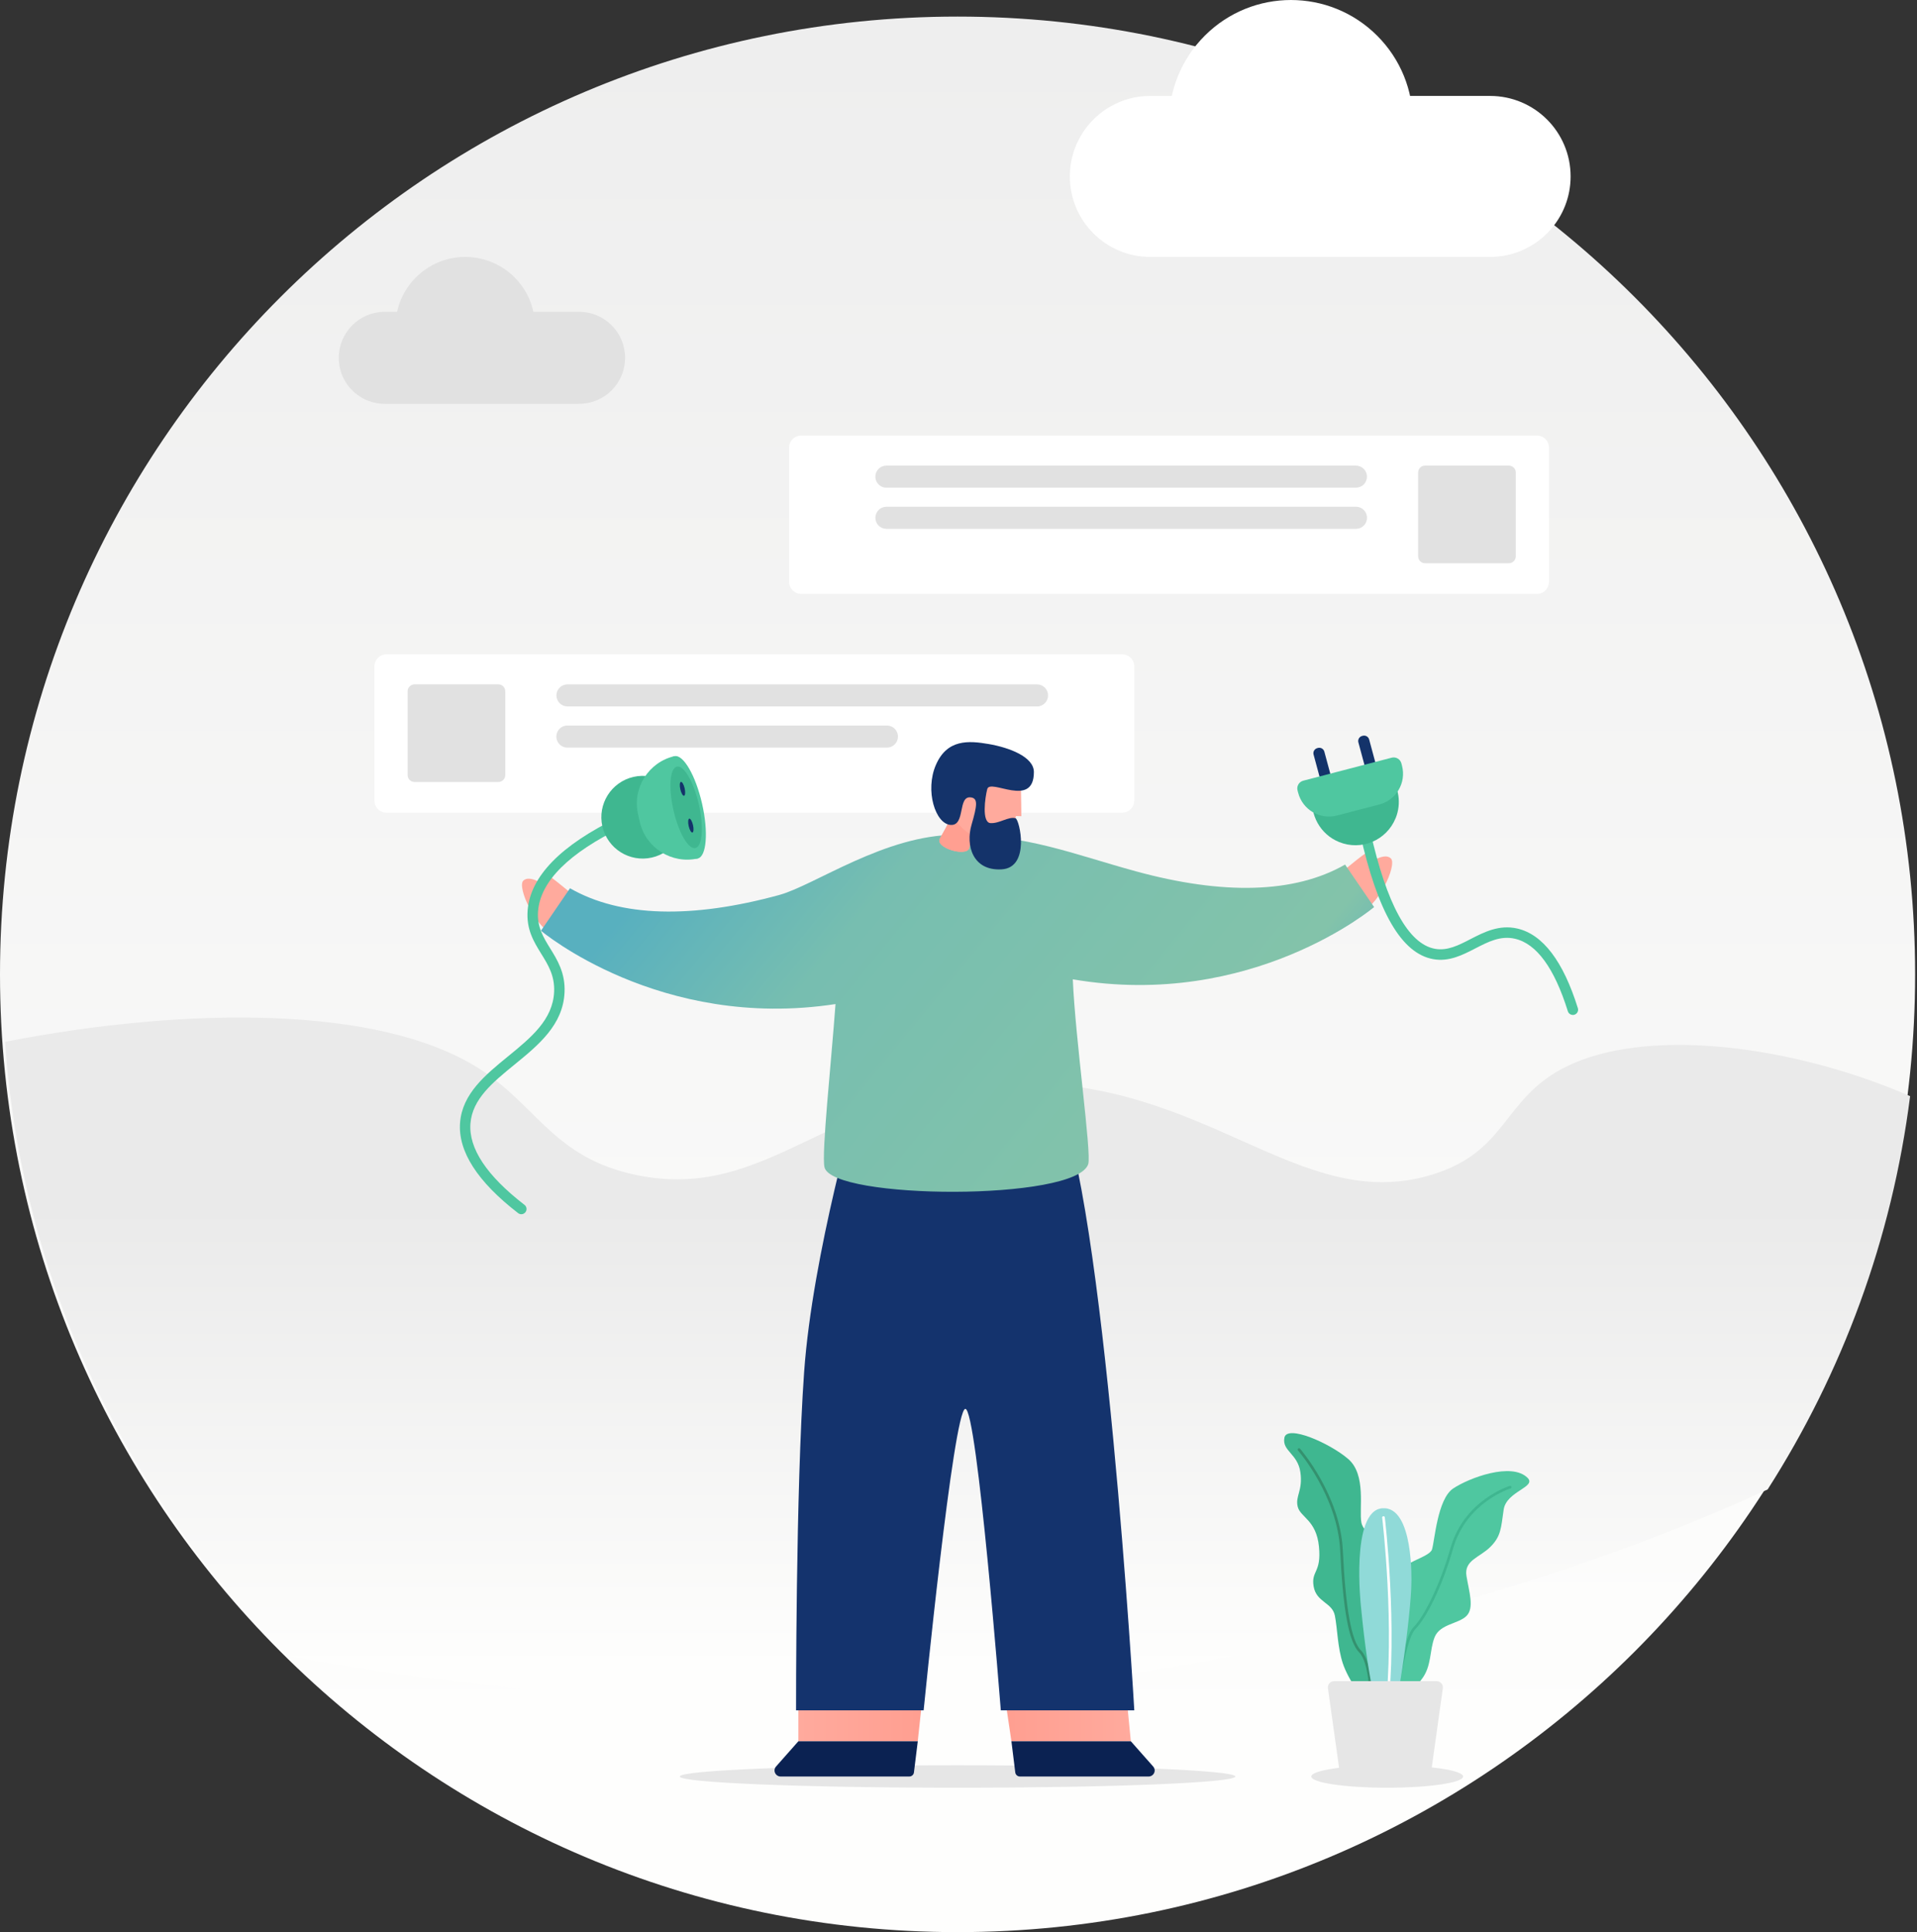 <svg width="261" height="263" viewBox="0 0 261 263" fill="none" xmlns="http://www.w3.org/2000/svg">
<rect x="0" y="0" width="261" height="263" fill="#333333" stroke="none"/>
<g clip-path="url(#clip0_9690_166304)">
<path d="M130.371 263.001C202.373 263.001 260.743 204.631 260.743 132.629C260.743 60.627 202.373 2.258 130.371 2.258C58.369 2.258 0 60.627 0 132.629C0 204.631 58.369 263.001 130.371 263.001Z" fill="url(#paint0_linear_9690_166304)"/>
<path d="M260.057 149.207C245.689 142.93 226.983 139.925 215.301 144.302C204.339 148.412 206.101 156.565 194.852 159.931C176.699 165.365 164.121 146.531 137.11 147.426C113.075 148.221 104.746 163.737 86.587 159.931C75.263 157.56 73.12 150.397 65.057 145.345C51.551 136.877 25.621 136.968 0.691 141.811C2.962 174.433 17.23 203.749 39.117 225.374C63.738 229.927 90.526 232.361 116.661 231.389C162.583 229.684 209.029 217.388 240.665 202.744C250.79 186.905 257.585 168.732 260.062 149.207H260.057Z" fill="url(#paint1_linear_9690_166304)"/>
<path d="M168.188 241.818C168.188 242.665 151.259 243.346 130.371 243.346C109.484 243.346 92.554 242.661 92.554 241.818C92.554 240.975 109.484 240.289 130.371 240.289C151.259 240.289 168.188 240.975 168.188 241.818Z" fill="#E6E6E6"/>
<path d="M199.2 241.818C199.2 242.665 194.576 243.346 188.866 243.346C183.156 243.346 178.532 242.661 178.532 241.818C178.532 240.975 183.156 240.289 188.866 240.289C194.576 240.289 199.2 240.975 199.2 241.818Z" fill="#E6E6E6"/>
<path d="M174.875 195.691C174.513 197.501 176.684 197.863 177.046 200.391C177.408 202.92 176.322 203.644 176.684 205.092C177.046 206.539 179.218 206.901 179.575 210.516C179.937 214.13 178.489 213.768 178.851 215.94C179.213 218.112 181.385 218.112 181.742 219.916C182.099 221.721 182.104 224.255 182.827 226.426C183.551 228.598 185.718 231.851 186.804 231.851C187.89 231.851 190.78 225.703 190.057 223.898C189.333 222.093 188.247 221.726 188.247 220.283C188.247 218.84 189.695 215.221 189.333 212.687C188.971 210.154 185.718 209.073 185.356 207.263C184.994 205.454 186.08 200.753 183.547 198.586C181.013 196.42 175.232 193.886 174.87 195.696L174.875 195.691Z" fill="#3FB790"/>
<path d="M186.642 231.232C186.542 231.232 186.461 231.151 186.461 231.051C186.461 231.003 186.428 226.303 185.052 224.927C183.656 223.531 182.856 219.255 182.466 211.068C182.113 203.63 176.78 197.501 176.727 197.439C176.66 197.363 176.67 197.248 176.741 197.182C176.818 197.115 176.932 197.125 176.999 197.196C177.051 197.258 182.47 203.477 182.828 211.049C183.209 219.031 183.994 223.36 185.304 224.669C186.785 226.151 186.818 230.846 186.818 231.046C186.818 231.146 186.737 231.227 186.637 231.227L186.642 231.232Z" fill="#34916F"/>
<path d="M207.977 201.162C209.253 202.438 205.086 202.971 204.724 205.5C204.362 208.029 204.362 209.115 202.915 210.562C201.467 212.01 199.3 212.372 199.662 214.539C200.024 216.711 200.748 218.877 199.662 219.963C198.576 221.049 196.048 221.049 195.324 222.854C194.6 224.659 194.962 226.83 193.514 228.64C192.066 230.45 189.899 234.064 188.09 233.34C186.28 232.616 187.366 224.302 188.09 222.854C188.814 221.406 189.538 220.32 189.538 219.239C189.538 218.158 189.176 216.349 189.899 214.539C190.623 212.729 194.6 212.005 194.962 210.924C195.324 209.843 195.686 204.052 197.852 202.61C200.019 201.167 205.805 198.995 207.977 201.162Z" fill="#4FC7A0"/>
<path d="M188.647 232.727C188.614 232.727 188.585 232.717 188.552 232.703C188.466 232.65 188.437 232.541 188.49 232.455C188.504 232.431 189.952 230.007 190.257 228.783C190.338 228.469 190.433 227.988 190.542 227.436C190.942 225.426 191.547 222.397 192.476 221.464C193.824 220.116 195.981 215.983 197.49 210.696C199.352 204.182 205.505 202.277 205.567 202.258C205.662 202.229 205.762 202.282 205.791 202.382C205.82 202.477 205.767 202.577 205.672 202.605C205.61 202.624 199.643 204.477 197.838 210.796C196.309 216.144 194.114 220.34 192.728 221.721C191.876 222.574 191.261 225.659 190.895 227.507C190.785 228.064 190.69 228.545 190.609 228.869C190.29 230.145 188.861 232.536 188.799 232.636C188.766 232.693 188.704 232.722 188.642 232.722L188.647 232.727Z" fill="#3FB690"/>
<path d="M188.185 205.306C183.847 205.668 185.294 218.683 185.294 218.683C186.38 229.894 187.828 234.956 188.909 235.318C189.99 235.68 192.162 219.407 192.162 215.431C192.162 215.431 192.524 204.944 188.185 205.306Z" fill="#90DAD8"/>
<path d="M188.728 233.507C188.728 233.507 188.714 233.507 188.704 233.507C188.604 233.492 188.533 233.407 188.547 233.307C189.976 221.53 188.204 206.738 188.185 206.59C188.171 206.49 188.242 206.4 188.342 206.39C188.437 206.376 188.533 206.448 188.542 206.548C188.561 206.695 190.338 221.53 188.904 233.35C188.895 233.44 188.814 233.507 188.723 233.507H188.728Z" fill="white"/>
<path d="M194.119 241.741H183.118C182.751 241.741 182.442 241.517 182.399 241.222L180.799 229.811C180.727 229.297 181.127 228.84 181.646 228.84H195.595C196.114 228.84 196.514 229.297 196.443 229.811L194.843 241.222C194.8 241.517 194.49 241.741 194.124 241.741H194.119Z" fill="#E6E6E6"/>
<path d="M78.849 54.975H52.39C50.842 54.975 49.427 54.413 48.332 53.484C46.98 52.337 46.122 50.622 46.122 48.708C46.122 46.979 46.822 45.412 47.956 44.279C49.089 43.145 50.656 42.445 52.385 42.445H78.844C80.573 42.445 82.139 43.145 83.273 44.279C84.406 45.412 85.106 46.979 85.106 48.708C85.106 50.436 84.406 52.003 83.273 53.137C82.139 54.27 80.573 54.97 78.844 54.97L78.849 54.975Z" fill="#E1E1E1"/>
<path d="M72.581 46.672C73.797 41.57 70.646 36.449 65.545 35.234C60.443 34.018 55.322 37.169 54.106 42.27C52.891 47.372 56.042 52.493 61.143 53.709C66.245 54.924 71.366 51.773 72.581 46.672Z" fill="#E1E1E1"/>
<path d="M202.881 34.974H156.616C153.592 34.974 150.849 33.746 148.868 31.765C146.887 29.784 145.658 27.041 145.658 24.017C145.658 21.859 146.282 19.845 147.358 18.149C149.301 15.087 152.721 13.059 156.616 13.059H202.881C205.905 13.059 208.648 14.287 210.63 16.268C212.611 18.249 213.839 20.992 213.839 24.017C213.839 26.84 212.773 29.412 211.02 31.355C209.015 33.579 206.11 34.974 202.881 34.974Z" fill="white"/>
<path d="M187.503 28.34C193.986 21.857 193.987 11.346 187.503 4.863C181.02 -1.62 170.509 -1.62 164.026 4.863C157.543 11.346 157.543 21.857 164.026 28.34C170.509 34.824 181.02 34.824 187.503 28.34Z" fill="white"/>
<path d="M109.084 80.848H209.249C209.753 80.848 210.206 80.619 210.511 80.257C210.749 79.972 210.896 79.605 210.896 79.2V60.937C210.896 60.537 210.753 60.165 210.511 59.88C210.211 59.518 209.758 59.289 209.249 59.289H109.084C108.713 59.289 108.365 59.413 108.089 59.622C107.694 59.922 107.436 60.399 107.436 60.932V79.195C107.436 79.619 107.598 80.01 107.865 80.3C108.165 80.633 108.598 80.838 109.084 80.838V80.848Z" fill="white"/>
<path d="M194.019 76.668H205.429C205.691 76.668 205.924 76.564 206.096 76.392C206.267 76.221 206.372 75.987 206.372 75.725V64.315C206.372 64.125 206.315 63.948 206.22 63.806C206.053 63.548 205.763 63.377 205.429 63.377H194.019C193.79 63.377 193.576 63.458 193.414 63.596C193.209 63.767 193.081 64.025 193.081 64.315V75.725C193.081 75.987 193.185 76.221 193.357 76.392C193.528 76.564 193.762 76.668 194.024 76.668H194.019Z" fill="#E1E1E1"/>
<path d="M120.685 66.381H184.613C185.028 66.381 185.404 66.214 185.675 65.943C185.947 65.671 186.113 65.295 186.113 64.881C186.113 64.481 185.956 64.114 185.699 63.848C185.423 63.557 185.037 63.381 184.609 63.381H120.68C120.266 63.381 119.89 63.547 119.618 63.819C119.347 64.09 119.18 64.467 119.18 64.881C119.18 65.176 119.266 65.452 119.413 65.686C119.68 66.105 120.152 66.386 120.685 66.386V66.381Z" fill="#E1E1E1"/>
<path d="M120.685 71.985H184.613C185.099 71.985 185.532 71.757 185.809 71.395C186.004 71.142 186.118 70.823 186.118 70.481C186.118 70.185 186.033 69.909 185.885 69.676C185.618 69.257 185.151 68.981 184.613 68.981H120.685C120.275 68.981 119.904 69.142 119.637 69.409C119.356 69.68 119.185 70.061 119.185 70.485C119.185 70.9 119.351 71.276 119.623 71.547C119.894 71.819 120.271 71.985 120.685 71.985Z" fill="#E1E1E1"/>
<path d="M152.787 110.627H52.623C52.118 110.627 51.666 110.398 51.361 110.037C51.123 109.751 50.975 109.384 50.975 108.979V90.716C50.975 90.316 51.118 89.945 51.361 89.659C51.661 89.297 52.118 89.068 52.623 89.068H152.787C153.159 89.068 153.506 89.192 153.783 89.402C154.178 89.702 154.435 90.178 154.435 90.711V108.975C154.435 109.398 154.273 109.789 154.006 110.079C153.706 110.413 153.273 110.618 152.787 110.618V110.627Z" fill="white"/>
<path d="M67.853 106.446H56.442C56.18 106.446 55.947 106.341 55.776 106.17C55.604 105.998 55.499 105.765 55.499 105.503V94.093C55.499 93.902 55.556 93.726 55.652 93.583C55.818 93.326 56.109 93.154 56.442 93.154H67.853C68.081 93.154 68.295 93.235 68.457 93.373C68.662 93.545 68.791 93.802 68.791 94.093V105.503C68.791 105.765 68.686 105.998 68.514 106.17C68.343 106.341 68.11 106.446 67.848 106.446H67.853Z" fill="#E1E1E1"/>
<path d="M141.186 96.158H77.258C76.844 96.158 76.467 95.992 76.196 95.72C75.924 95.449 75.758 95.073 75.758 94.658C75.758 94.258 75.915 93.892 76.172 93.625C76.448 93.334 76.834 93.158 77.263 93.158H141.191C141.605 93.158 141.982 93.325 142.253 93.596C142.525 93.868 142.691 94.244 142.691 94.658C142.691 94.954 142.606 95.23 142.458 95.463C142.191 95.882 141.72 96.163 141.186 96.163V96.158Z" fill="#E1E1E1"/>
<path d="M120.756 101.765H77.253C76.767 101.765 76.334 101.536 76.058 101.174C75.863 100.922 75.748 100.603 75.748 100.26C75.748 99.965 75.834 99.688 75.982 99.455C76.248 99.036 76.715 98.76 77.253 98.76H120.756C121.166 98.76 121.537 98.922 121.804 99.188C122.085 99.46 122.256 99.841 122.256 100.265C122.256 100.679 122.09 101.055 121.818 101.327C121.547 101.598 121.171 101.765 120.756 101.765Z" fill="#E1E1E1"/>
<path d="M77.472 121.366C77.472 121.366 74.362 118.737 74.129 118.908C73.896 119.075 74.253 120.57 74.253 120.57C74.253 120.57 72.153 118.994 71.248 119.875C70.343 120.756 73.034 126.642 75.682 127.357L77.468 121.366H77.472Z" fill="#FFAA9D"/>
<path d="M183.142 118.336C183.142 118.336 186.252 115.708 186.485 115.879C186.718 116.046 186.361 117.541 186.361 117.541C186.361 117.541 188.461 115.965 189.366 116.846C190.271 117.727 187.58 123.613 184.932 124.327L183.147 118.336H183.142Z" fill="#FFAA9D"/>
<path d="M108.698 232.274V237.022H124.952L125.542 231.541L108.698 232.274Z" fill="url(#paint2_linear_9690_166304)"/>
<path d="M108.698 237.021L105.66 240.455C105.403 240.746 105.398 241.122 105.565 241.408C105.703 241.646 105.955 241.817 106.274 241.817H123.804C123.961 241.817 124.109 241.76 124.223 241.66C124.338 241.56 124.414 241.422 124.433 241.265L124.957 237.021H108.698Z" fill="#0B2252"/>
<path d="M153.497 232.255L153.964 237.022H137.705L136.891 231.531L153.497 232.255Z" fill="url(#paint3_linear_9690_166304)"/>
<path d="M153.964 237.021L157.002 240.455C157.259 240.746 157.264 241.122 157.097 241.408C156.959 241.646 156.707 241.817 156.388 241.817H138.858C138.701 241.817 138.553 241.76 138.439 241.66C138.329 241.56 138.248 241.422 138.229 241.265L137.705 237.021H153.964Z" fill="#0B2252"/>
<path d="M116.861 149.383C116.861 149.383 110.637 170.594 109.484 186.733C108.332 202.872 108.384 232.813 108.384 232.813H125.752C125.752 232.813 129.814 191.924 131.424 191.776C133.038 191.629 136.262 232.813 136.262 232.813H154.435C154.435 232.813 150.344 162.408 143.853 149.383H116.861Z" fill="#14336D"/>
<path d="M187.085 123.467L183.132 117.685C176.237 121.638 166.503 121.843 154.64 118.6C145.958 116.223 139.891 113.633 130.181 113.633C120.471 113.633 110.927 120.5 106.098 121.824C94.235 125.067 84.501 124.867 77.606 120.91L73.653 126.691C73.653 126.691 89.835 140.34 113.756 136.673C113.165 144.702 111.841 156.979 112.251 158.869C113.208 163.313 146.549 163.517 148.163 158.455C148.635 156.969 146.401 141.401 146.063 133.306C170.489 137.473 187.085 123.472 187.085 123.472V123.467Z" fill="url(#paint4_linear_9690_166304)"/>
<path d="M138.986 106.097L139.062 111.103L138.315 111.079C138.315 111.079 137.715 115.222 134.791 114.565C133.953 114.379 132.876 113.665 132.572 113.807C132.205 113.974 132.048 115.112 131.962 115.436C131.643 116.689 127.257 115.422 127.966 114.136C128.643 112.917 129.648 111.25 129.433 110.788C128.69 109.174 128.481 105.169 132.51 103.831C135.724 102.764 138.948 104.378 138.982 106.093L138.986 106.097Z" fill="#FFAA9D"/>
<path d="M127.966 114.141C128.643 112.922 129.648 111.255 129.433 110.793C129.433 110.793 131.129 113.398 132.691 113.793C132.691 113.793 132.695 113.793 132.7 113.793C132.648 113.793 132.605 113.793 132.572 113.807C132.205 113.974 132.048 115.112 131.962 115.436C131.643 116.689 127.257 115.422 127.966 114.136V114.141Z" fill="#FF9F91"/>
<path d="M132.219 108.55C130.333 108.226 131.505 112.427 129.428 112.288C127.352 112.15 125.904 107.607 127.428 104.107C128.952 100.607 131.852 100.802 134.615 101.278C137.377 101.754 140.763 103.007 140.763 105.093C140.758 110.122 134.81 105.902 134.414 107.412C134.11 108.579 133.643 111.96 134.853 112.041C136.062 112.122 137.3 111.117 138.258 111.374C138.81 111.522 140.324 118.117 136.362 118.337C132.438 118.556 131.448 115.093 132.276 112.265C133.062 109.574 133.143 108.702 132.224 108.545L132.219 108.55Z" fill="#14336A"/>
<path d="M214.144 138.153C213.839 138.153 213.558 137.958 213.463 137.653C211.63 131.777 209.206 128.457 206.263 127.781C204.3 127.329 202.629 128.191 200.862 129.1C199.105 130.005 197.286 130.943 195.128 130.558C190.823 129.786 187.566 124.181 185.166 113.428C185.08 113.042 185.323 112.661 185.709 112.575C186.094 112.485 186.475 112.732 186.561 113.118C188.79 123.105 191.757 128.5 195.381 129.153C197.067 129.453 198.591 128.667 200.205 127.834C202.034 126.891 204.105 125.824 206.577 126.391C210.053 127.186 212.83 130.834 214.825 137.229C214.944 137.606 214.735 138.006 214.354 138.125C214.282 138.149 214.211 138.158 214.139 138.158L214.144 138.153Z" fill="#4FC7A0"/>
<path d="M190.009 111.379C188.78 114.398 185.337 115.846 182.318 114.617C179.732 113.565 178.299 110.888 178.713 108.245C178.784 107.803 188.58 104.731 189.195 105.517C190.452 107.126 190.838 109.35 190.014 111.379H190.009Z" fill="#3FB790"/>
<path d="M187.378 107.336L187.465 107.313C187.846 107.21 188.072 106.818 187.969 106.437L186.411 100.658C186.308 100.277 185.916 100.051 185.535 100.154L185.448 100.177C185.067 100.28 184.841 100.672 184.944 101.053L186.502 106.833C186.605 107.214 186.997 107.439 187.378 107.336Z" fill="#14336A"/>
<path d="M181.278 108.993L181.366 108.969C181.747 108.867 181.972 108.474 181.869 108.094L180.31 102.314C180.207 101.933 179.815 101.708 179.434 101.81L179.347 101.834C178.966 101.937 178.74 102.329 178.843 102.71L180.403 108.489C180.505 108.87 180.897 109.096 181.278 108.993Z" fill="#14336A"/>
<path d="M177.443 106.266L189.477 103.136C190.058 102.985 190.65 103.333 190.801 103.914L190.885 104.237C191.486 106.546 190.098 108.909 187.789 109.51L182.018 111.011C179.709 111.611 177.346 110.224 176.745 107.914L176.661 107.592C176.51 107.011 176.858 106.419 177.439 106.268L177.443 106.266Z" fill="#4FC7A0"/>
<path d="M70.986 165.283C70.834 165.283 70.681 165.235 70.548 165.135C65 160.854 62.338 156.711 62.638 152.815C62.943 148.877 66.095 146.305 69.143 143.814C72.3 141.238 75.282 138.804 75.444 134.99C75.534 132.809 74.644 131.371 73.701 129.847C72.681 128.199 71.629 126.494 71.839 123.894C72.215 119.298 76.348 115.055 84.125 111.288C84.478 111.117 84.906 111.264 85.078 111.622C85.249 111.979 85.101 112.403 84.744 112.574C77.453 116.108 73.586 119.955 73.258 124.013C73.086 126.146 73.972 127.58 74.91 129.099C75.877 130.661 76.977 132.437 76.863 135.057C76.677 139.509 73.301 142.262 70.038 144.924C67.091 147.329 64.309 149.6 64.052 152.929C63.79 156.31 66.267 160.039 71.41 164.006C71.724 164.249 71.781 164.697 71.539 165.006C71.396 165.187 71.186 165.283 70.972 165.283H70.986Z" fill="#4FC7A0"/>
<path d="M88.754 116.728C85.725 117.419 82.706 115.523 82.016 112.49C81.325 109.456 83.22 106.442 86.254 105.751C89.283 105.061 92.302 106.956 92.993 109.99C93.683 113.019 91.788 116.038 88.754 116.728Z" fill="#3FB790"/>
<path d="M95.002 116.857C93.802 117.128 92.121 114.233 91.245 110.389C90.368 106.541 90.63 103.203 91.83 102.932C93.031 102.66 94.712 105.556 95.588 109.399C96.464 113.247 96.202 116.585 95.002 116.857Z" fill="#4FC7A0"/>
<path d="M87.111 111.888L86.868 110.822C86.063 107.283 88.297 103.731 91.835 102.926L95.007 116.851C91.469 117.655 87.916 115.422 87.111 111.884V111.888Z" fill="#4FC7A0"/>
<path d="M94.678 115.432C93.726 115.651 92.388 113.346 91.692 110.284C90.997 107.227 91.202 104.569 92.159 104.35C93.112 104.131 94.45 106.436 95.15 109.498C95.845 112.556 95.64 115.213 94.683 115.432H94.678Z" fill="#3FB790"/>
<path d="M93.135 108.318C92.973 108.356 92.745 107.961 92.626 107.442C92.507 106.923 92.545 106.466 92.707 106.432C92.869 106.394 93.097 106.789 93.216 107.308C93.335 107.828 93.297 108.285 93.135 108.318Z" fill="#14336A"/>
<path d="M94.273 113.322C94.112 113.36 93.883 112.965 93.764 112.446C93.645 111.927 93.683 111.474 93.845 111.436C94.007 111.398 94.235 111.793 94.354 112.312C94.474 112.831 94.435 113.284 94.273 113.322Z" fill="#14336A"/>
</g>
<defs>
<linearGradient id="paint0_linear_9690_166304" x1="130.371" y1="237.099" x2="130.371" y2="-23.644" gradientUnits="userSpaceOnUse">
<stop stop-color="#FEFEFD"/>
<stop offset="1" stop-color="#ECECEC"/>
</linearGradient>
<linearGradient id="paint1_linear_9690_166304" x1="130.371" y1="226.998" x2="130.371" y2="152.445" gradientUnits="userSpaceOnUse">
<stop stop-color="#FEFEFD"/>
<stop offset="0.84" stop-color="#EAEAEA"/>
</linearGradient>
<linearGradient id="paint2_linear_9690_166304" x1="108.694" y1="234.279" x2="125.542" y2="234.279" gradientUnits="userSpaceOnUse">
<stop stop-color="#FFAA9D"/>
<stop offset="0.97" stop-color="#FF9F91"/>
</linearGradient>
<linearGradient id="paint3_linear_9690_166304" x1="153.964" y1="234.274" x2="136.896" y2="234.274" gradientUnits="userSpaceOnUse">
<stop stop-color="#FFAA9D"/>
<stop offset="0.97" stop-color="#FF9F91"/>
</linearGradient>
<linearGradient id="paint4_linear_9690_166304" x1="56.222" y1="135.316" x2="139.694" y2="203.857" gradientUnits="userSpaceOnUse">
<stop offset="0.141" stop-color="#58B0BF"/>
<stop offset="0.375" stop-color="#77BEB0"/>
<stop offset="0.836" stop-color="#83C3AA"/>
<stop offset="1" stop-color="#52ADC2"/>
</linearGradient>
<clipPath id="clip0_9690_166304">
<rect width="260.743" height="263" fill="white"/>
</clipPath>
</defs>
</svg>
